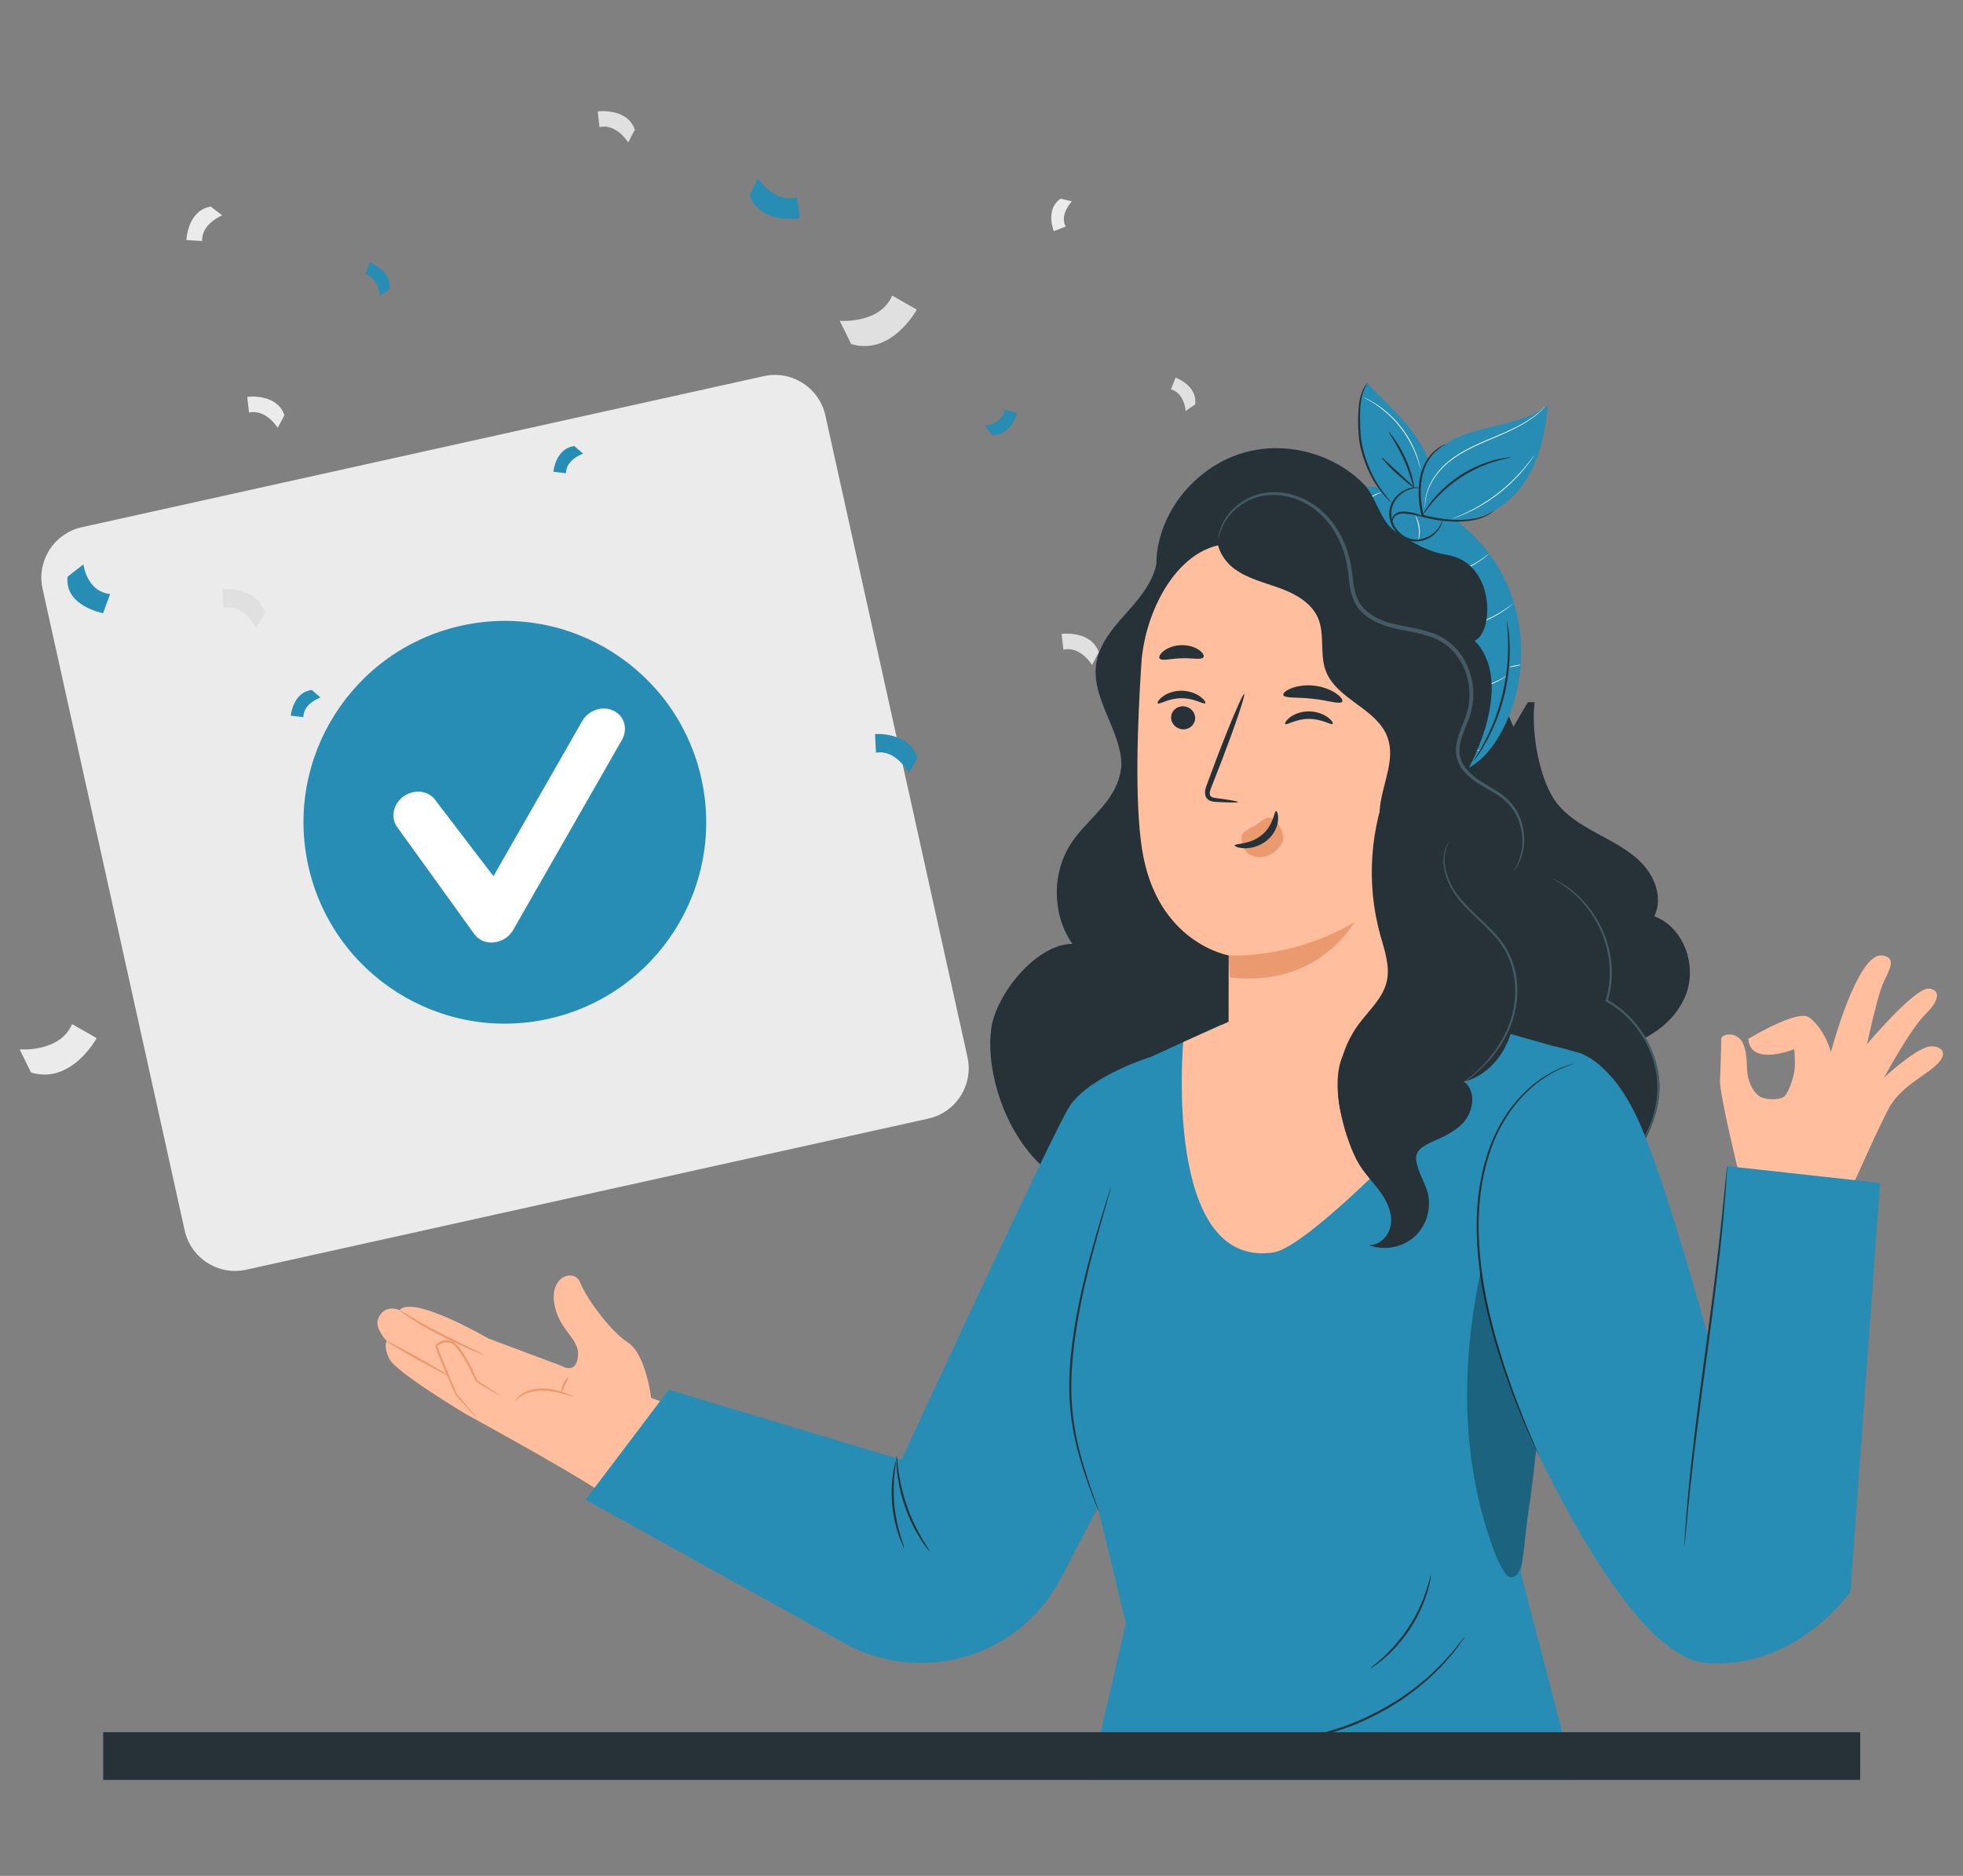 <svg width="1800" height="1720" viewBox="0 0 1800 1720" fill="none" xmlns="http://www.w3.org/2000/svg">
<rect x="0" y="0" width="1800" height="1720" fill="#808080" stroke="none"/>
<g clip-path="url(#clip0_119_6906)">
<path d="M700.313 344.897L75.064 483.397C49.515 489.056 33.391 514.356 39.05 539.906L169.355 1128.16C175.015 1153.71 200.315 1169.83 225.864 1164.17L851.113 1025.67C876.662 1020.01 892.786 994.713 887.127 969.164L756.822 380.911C751.163 355.361 725.863 339.237 700.313 344.897Z" fill="#EBEBEB"/>
<path d="M643.066 713.541C665.39 813.001 602.774 911.735 503.314 934.059C403.853 956.383 305.12 893.767 282.795 794.307C260.471 694.847 323.088 596.113 422.548 573.789C522.008 551.465 620.742 614.081 643.066 713.541Z" fill="#278DB4"/>
<path d="M451.984 864.188C444.557 864.607 437.74 861.255 434.083 855.313L363.469 757.276C357.756 748.021 361.336 735.49 371.429 729.282C381.523 723.073 394.32 725.511 400.033 734.766L452.479 803.362L533.834 661.181C539.585 651.126 552.421 646.822 562.476 651.583C572.531 656.344 576.035 668.38 570.284 678.435L470.571 852.647C466.838 859.198 459.83 863.578 452.289 864.111C452.175 864.111 452.06 864.111 451.946 864.111L451.984 864.188Z" fill="white"/>
<path d="M242.932 562.277C236.004 537.69 204 540.062 204 540.062L204.866 557.156C223.353 553.956 234.837 575.643 234.837 575.643L242.895 562.277H242.932Z" fill="#E0E0E0"/>
<path d="M780.467 315.43C817.555 326.65 840.635 283.877 840.635 283.877L818.082 271C807.05 297.206 770 294.156 770 294.156L780.467 315.392V315.43Z" fill="#E0E0E0"/>
<path d="M1007.53 597.998C1000.34 577.553 973.422 581.242 973.422 581.242L975.079 595.663C990.554 591.973 1001.4 609.707 1001.4 609.707L1007.53 597.96V597.998Z" fill="#E0E0E0"/>
<path d="M582.179 118.912C574.988 98.467 548.066 102.157 548.066 102.157L549.723 116.578C565.198 112.888 576.042 130.622 576.042 130.622L582.179 118.875V118.912Z" fill="#E0E0E0"/>
<path d="M260.818 380.632C253.626 360.187 226.705 363.877 226.705 363.877L228.362 378.298C243.837 374.608 254.681 392.342 254.681 392.342L260.818 380.595V380.632Z" fill="#EBEBEB"/>
<path d="M193.307 189.397C171.921 192.899 170.904 220.084 170.904 220.084L185.4 220.987C184.459 205.098 203.812 197.492 203.812 197.492L193.307 189.435V189.397Z" fill="#EBEBEB"/>
<path d="M28.467 983.392C65.555 994.612 88.635 951.839 88.635 951.839L66.082 939C55.05 965.206 18 962.156 18 962.156L28.467 983.392Z" fill="#EBEBEB"/>
<path d="M1095.87 370.767C1098.39 353.598 1077.91 346.218 1077.91 346.218L1073.73 357.062C1086.08 360.187 1087.21 376.829 1087.21 376.829L1095.9 370.767H1095.87Z" fill="#E0E0E0"/>
<path d="M972.594 182.13C958.135 191.732 966.306 211.913 966.306 211.913L977.187 207.809C971.276 196.513 982.91 184.615 982.91 184.615L972.594 182.168V182.13Z" fill="#EBEBEB"/>
<path d="M1603.12 952.53C1603.12 952.53 1648.83 924.742 1659.11 932.913C1673.98 944.698 1678.91 964.616 1678.91 964.616C1678.91 964.616 1703.05 872.557 1726.09 876.058C1739.3 878.054 1732.83 888.371 1726.88 901.285C1721.38 913.296 1712.01 957.312 1712.01 957.312C1712.01 957.312 1755.68 905.502 1768.52 906.444C1778.46 907.159 1779.89 915.894 1765.59 929.901C1751.32 943.907 1727.59 988.036 1727.59 988.036C1727.59 988.036 1758.21 959.533 1770.82 959.345C1780.91 959.232 1787.42 966.235 1774.36 977.531C1761.33 988.864 1741.56 997.336 1731.06 1017.86C1718.07 1043.12 1690.39 1106.04 1690.39 1106.04L1593.52 1071.74C1593.52 1071.74 1577.74 1007.46 1577.14 991.876C1577.14 991.876 1578.45 958.893 1578.27 953.019C1578.08 947.146 1593.67 945.639 1598.37 956.935C1603.12 968.193 1600.97 980.053 1602.89 987.546C1604.81 995.039 1608.24 1002 1613.7 1005.36C1619.19 1008.71 1633.13 1008.93 1636.7 1004.79C1640.28 1000.65 1644.57 988.563 1645.51 981.145C1646.45 973.728 1645.25 961.98 1645.25 961.98C1645.25 961.98 1605.04 978.321 1603.08 952.53H1603.12Z" fill="#FFBE9D"/>
<path d="M514.82 1252.32L447.498 1227.09C447.498 1227.09 378.971 1186.95 366.283 1201.22C366.283 1201.22 352.728 1194.75 346.703 1209.2C343.202 1217.56 354.723 1229.72 354.723 1229.72C354.723 1229.72 351.146 1233.34 356.832 1245.65C362.517 1257.96 427.542 1296.75 427.542 1296.75C427.542 1296.75 512.109 1342.87 546.297 1364.93L605.298 1284.7L597.09 1281.65C597.09 1281.65 592.233 1241.66 575.854 1231C558.045 1219.41 536.545 1188.01 531.839 1175.69C527.132 1163.38 504.39 1169.07 508.193 1194.6C511.959 1220.12 531.839 1226.75 529.956 1243.77C528.074 1260.79 514.82 1252.28 514.82 1252.28V1252.32Z" fill="#FFBE9D"/>
<path d="M411.653 1261.65C411.389 1262.14 398.286 1255.29 382.359 1246.37C366.433 1237.44 353.781 1229.84 354.045 1229.39C354.309 1228.9 367.412 1235.75 383.338 1244.67C399.228 1253.6 411.916 1261.2 411.653 1261.65Z" fill="#EB996E"/>
<path d="M444.485 1242.75C444.372 1242.98 439.778 1241.13 432.399 1237.93C425.056 1234.73 414.928 1230.14 404.009 1224.57C393.09 1218.99 383.489 1213.38 376.749 1208.98C373.398 1206.76 370.724 1204.91 368.955 1203.52C367.148 1202.16 366.206 1201.33 366.282 1201.22C366.47 1200.96 370.612 1203.71 377.464 1207.77C384.355 1211.84 394.031 1217.22 404.875 1222.8C415.756 1228.37 425.734 1233.15 432.926 1236.65C440.117 1240.15 444.523 1242.49 444.41 1242.71L444.485 1242.75Z" fill="#EB996E"/>
<path d="M458.644 1279.84C458.644 1279.84 456.46 1278.79 452.695 1276.6C448.666 1274.19 443.319 1270.99 436.843 1267.11L436.655 1267L436.542 1266.77C433.568 1260.34 429.878 1252.81 425.133 1244.9C422.724 1241.02 420.088 1236.84 416.586 1233.57C413.085 1230.33 407.512 1229.76 403.333 1232.59C402.429 1233.11 401.337 1234.17 401.224 1234.51C401.337 1234.66 401.3 1234.69 401.375 1234.96L401.639 1235.79C401.789 1236.35 402.015 1236.92 402.241 1237.48C403.069 1239.74 403.935 1241.92 404.801 1244.11C406.571 1248.44 408.303 1252.65 409.96 1256.68C413.311 1264.67 416.361 1272.01 419.071 1278.41L418.959 1278.22C424.493 1284.7 429.049 1290.04 432.476 1294.07C433.906 1295.8 435.111 1297.27 436.09 1298.48C436.881 1299.49 437.295 1300.06 437.257 1300.1C437.22 1300.13 436.693 1299.68 435.789 1298.74C434.735 1297.61 433.417 1296.26 431.873 1294.6C428.334 1290.68 423.59 1285.49 417.829 1279.16L417.754 1279.09V1278.97C414.892 1272.69 411.692 1265.42 408.265 1257.36C406.571 1253.33 404.839 1249.12 403.032 1244.79C402.166 1242.6 401.262 1240.38 400.434 1238.08C400.208 1237.52 400.02 1236.95 399.831 1236.35L399.53 1235.45C399.417 1235.11 399.342 1234.54 399.342 1234.09C399.681 1232.89 400.245 1232.66 400.697 1232.1C401.224 1231.64 401.752 1231.23 402.316 1230.89C404.726 1229.35 407.588 1228.56 410.412 1228.82C413.273 1229.01 415.833 1230.36 417.867 1232.1C421.745 1235.75 424.305 1239.93 426.753 1243.92C431.497 1251.98 435.074 1259.62 437.935 1266.17L437.672 1265.83C443.997 1269.94 449.231 1273.29 453.184 1275.85C456.837 1278.26 458.794 1279.65 458.719 1279.76L458.644 1279.84Z" fill="#EB996E"/>
<path d="M526.116 1280.48C526.041 1280.74 522.878 1279.88 517.833 1278.45C512.787 1277.09 505.784 1275.13 497.952 1274.94C490.121 1274.76 483.117 1276.98 478.75 1279.65C474.344 1282.29 472.387 1285 472.123 1284.73C471.972 1284.66 473.554 1281.57 477.997 1278.48C482.364 1275.36 489.744 1272.8 497.952 1272.99C506.161 1273.21 513.277 1275.43 518.209 1277.13C523.179 1278.9 526.154 1280.25 526.078 1280.48H526.116Z" fill="#EB996E"/>
<path d="M521.07 1262.71C521.522 1263.05 519.828 1265.95 518.209 1269.71C516.552 1273.44 515.535 1276.64 515.008 1276.53C514.481 1276.45 514.669 1272.87 516.439 1268.92C518.171 1264.93 520.694 1262.41 521.07 1262.71Z" fill="#EB996E"/>
<path d="M909.001 942.703C913.632 911 950.569 865.478 983.289 865.441C964.538 838.294 964.274 800.077 982.573 772.628C995.187 753.765 1015.52 739.871 1024.14 718.936C1033.89 695.253 1026.4 668.52 1027.34 642.992C1028.7 605.641 1048.13 571.528 1067.06 539.072C1084.38 509.365 1105.55 476.796 1139.62 469.491C1161.19 464.86 1183.56 471.675 1203.82 480.297C1300.77 521.602 1376.15 608.616 1402.02 709.072C1408.19 733.131 1412.37 759.149 1429.13 777.711C1446.86 797.403 1477.96 808.059 1483.31 833.813C1487.11 852.263 1475.29 870.825 1477.06 889.613C1478.56 905.314 1507.97 951.137 1514.79 965.445C1526.46 990.107 1522.24 1016.73 1510.34 1041.31C1498.44 1065.86 1468.13 1089.81 1441.25 1096.47L1140.79 996.357C1112.51 1012.43 1084.35 1074.71 1051.89 1078.51C1019.43 1082.35 979.825 1096.47 948.611 1062.29C915.891 1026.48 904.332 974.293 909.001 942.59V942.703Z" fill="#263238"/>
<path d="M1407.21 643.858C1403.86 669.01 1410.75 710.577 1424.5 732.039C1433.72 746.46 1449.12 755.835 1464.29 764.081C1479.47 772.327 1495.39 780.234 1506.88 792.998C1518.4 805.724 1524.57 824.852 1516.86 840.101C1543.93 850.191 1556.05 884.681 1546.15 911.338C1536.21 937.996 1508.99 955.956 1480.56 961.265L1356.65 923.99L1329.42 765.851L1400.96 643.858" fill="#263238"/>
<path d="M1422.43 805.085C1422.43 805.085 1423.29 805.386 1424.84 806.139C1426.38 806.967 1428.79 807.871 1431.61 809.64C1437.37 812.954 1445.28 818.715 1453.34 827.751C1457.44 832.194 1461.21 837.691 1464.9 843.829C1468.29 850.116 1471.75 857.044 1473.93 864.914C1478.75 880.389 1479.81 899.215 1474.27 917.702L1473.82 916.572C1480.94 920.564 1487.83 925.722 1494 931.897C1509.82 947.598 1518.85 968.005 1521.04 987.057C1523.15 1006.3 1518.55 1023.73 1512.15 1036.65C1505.71 1049.71 1497.73 1058.56 1491.78 1064.02C1488.77 1066.69 1486.32 1068.69 1484.55 1069.89C1482.82 1071.13 1481.88 1071.74 1481.84 1071.7C1481.8 1071.66 1482.63 1070.91 1484.29 1069.59C1485.98 1068.31 1488.32 1066.24 1491.22 1063.49C1496.94 1057.92 1504.66 1048.99 1510.83 1036.04C1516.97 1023.2 1521.34 1006.07 1519.15 987.245C1516.93 968.57 1508.05 948.614 1492.53 933.252C1486.51 927.228 1479.77 922.145 1472.8 918.229L1472.13 917.853L1472.35 917.1C1477.81 899.064 1476.87 880.652 1472.24 865.403C1470.13 857.685 1466.82 850.794 1463.54 844.582C1459.96 838.52 1456.31 833.06 1452.32 828.617C1444.53 819.581 1436.81 813.745 1431.2 810.243C1428.49 808.398 1426.12 807.381 1424.65 806.44C1423.14 805.574 1422.35 805.122 1422.39 805.047L1422.43 805.085Z" fill="#455A64"/>
<path d="M1055.81 968.871C1055.81 968.871 1000.42 985.702 981.028 1013.94C967.285 1033.9 826.692 1338.39 826.692 1338.39L613.28 1274.23L536.959 1375.02L774.431 1506.66C818.446 1531.05 871.987 1530.83 915.815 1506.02C940.1 1492.27 959.905 1471.79 972.82 1447.05L1033.21 1331.39L1055.84 968.909L1055.81 968.871Z" fill="#278DB4"/>
<path d="M999.139 1632L1032.46 1488.36L1007.2 1384.06C990.969 1330.37 977 1242.87 994.696 1172.42L1053.73 969.812L1118.65 939.954L1267.15 914.426C1272.87 916.347 1422.42 958.592 1422.42 958.592C1443.13 963.412 1451.45 966.687 1451.45 966.687L1468.62 1077.61L1417.04 1260.41L1394.6 1442.57L1443.92 1632.04H999.177L999.139 1632Z" fill="#278DB4"/>
<path d="M1084.99 955.467L1128.06 936.189L1322.16 938.9L1368.05 965.558C1368.05 965.558 1207.69 1142.52 1167.44 1148.4C1066.24 1163.12 1084.99 955.504 1084.99 955.504V955.467Z" fill="#FFBE9D"/>
<path d="M1447.24 965.144C1447.24 965.144 1476.3 971.695 1501.23 1024.86C1526.15 1078.02 1566.44 1226 1566.44 1226L1583.65 1069.18L1723.98 1084.61L1696.83 1459.37C1696.83 1459.37 1647.17 1531.39 1564.11 1524.73C1481.05 1518.06 1375.58 1255.52 1375.58 1255.52L1447.24 965.144Z" fill="#278DB4"/>
<path d="M1544.53 1417.46C1544.53 1417.46 1544.49 1417.16 1544.53 1416.55C1544.53 1415.84 1544.6 1414.97 1544.64 1413.88C1544.79 1411.4 1544.98 1407.97 1545.24 1403.68C1545.77 1394.83 1546.83 1382.03 1548.29 1366.21C1551.23 1334.62 1556.58 1291.1 1563.13 1243.17C1569.68 1195.2 1575.25 1151.75 1578.53 1120.23C1580.18 1104.46 1581.43 1091.69 1582.22 1082.88C1582.63 1078.59 1582.97 1075.2 1583.2 1072.72C1583.31 1071.66 1583.42 1070.8 1583.5 1070.08C1583.57 1069.48 1583.65 1069.18 1583.69 1069.18C1583.69 1069.18 1583.72 1069.48 1583.69 1070.08C1583.69 1070.8 1583.61 1071.66 1583.57 1072.75C1583.42 1075.24 1583.23 1078.66 1582.97 1082.96C1582.44 1091.81 1581.39 1104.61 1579.92 1120.42C1576.98 1152.01 1571.64 1195.54 1565.09 1243.51C1558.54 1291.44 1552.96 1334.89 1549.69 1366.44C1548.03 1382.22 1546.79 1394.98 1546 1403.83C1545.58 1408.12 1545.24 1411.51 1545.02 1413.99C1544.9 1415.05 1544.79 1415.91 1544.72 1416.63C1544.64 1417.23 1544.57 1417.53 1544.53 1417.53V1417.46Z" fill="#263238"/>
<path d="M829.139 1419.27C829.139 1419.27 828.461 1418.32 827.595 1416.48C826.691 1414.63 825.562 1411.89 824.319 1408.38C821.834 1401.46 819.274 1391.52 818.182 1380.3C817.128 1369.08 817.73 1358.83 818.822 1351.57C819.349 1347.92 819.951 1345.02 820.479 1343.02C821.006 1341.02 821.345 1339.93 821.458 1339.97C821.759 1340.05 820.93 1344.49 820.215 1351.76C819.5 1358.99 819.085 1369.08 820.14 1380.15C821.232 1391.18 823.528 1401 825.637 1407.97C827.745 1414.94 829.44 1419.15 829.139 1419.27Z" fill="#263238"/>
<path d="M852.747 1422.73C852.747 1422.73 851.768 1421.83 850.262 1419.94C848.756 1418.06 846.723 1415.24 844.389 1411.62C839.72 1404.43 834.11 1393.85 829.78 1381.46C825.487 1369.04 823.304 1357.25 822.513 1348.71C822.099 1344.41 821.91 1340.95 821.948 1338.54C821.948 1336.13 822.023 1334.81 822.136 1334.81C822.475 1334.81 822.701 1340.08 823.868 1348.52C825.036 1356.95 827.37 1368.51 831.625 1380.79C835.917 1393.02 841.264 1403.56 845.594 1410.87C849.924 1418.21 853.011 1422.5 852.747 1422.69V1422.73Z" fill="#263238"/>
<path d="M1018.87 1087.89C1018.87 1087.89 1018.68 1088.94 1018.15 1090.94C1017.55 1093.09 1016.76 1095.95 1015.74 1099.56C1013.56 1107.21 1010.55 1117.97 1006.78 1131.15C999.478 1157.85 989.35 1194.93 984.492 1236.92C982.083 1257.89 981.593 1278.07 983.664 1296.22C985.584 1314.4 989.613 1330.44 993.567 1343.7C997.52 1356.95 1001.29 1367.53 1003.88 1374.84C1005.13 1378.38 1006.1 1381.16 1006.86 1383.27C1007.54 1385.19 1007.84 1386.24 1007.76 1386.24C1007.69 1386.24 1007.27 1385.3 1006.48 1383.42C1005.65 1381.35 1004.56 1378.6 1003.17 1375.14C1000.38 1367.91 996.428 1357.4 992.249 1344.11C988.107 1330.86 983.928 1314.74 981.894 1296.44C979.673 1278.15 980.125 1257.78 982.572 1236.73C987.467 1194.56 997.859 1157.43 1005.5 1130.81C1009.38 1117.48 1012.73 1106.79 1015.07 1099.37C1016.23 1095.83 1017.14 1092.97 1017.81 1090.86C1018.45 1088.94 1018.83 1087.93 1018.91 1087.93L1018.87 1087.89Z" fill="#263238"/>
<path d="M1411.28 1334.81C1411.28 1334.81 1411.09 1334.51 1410.75 1333.91C1410.41 1333.19 1409.96 1332.25 1409.43 1331.12C1408.27 1328.52 1406.61 1324.91 1404.54 1320.35C1402.47 1315.65 1399.79 1309.92 1396.97 1303.22C1394.26 1296.41 1391.17 1288.69 1387.75 1280.18C1384.43 1271.59 1381.23 1262.03 1377.58 1251.86C1376 1246.71 1374.34 1241.36 1372.61 1235.86C1371.78 1233.11 1370.91 1230.33 1370.05 1227.47C1369.26 1224.6 1368.54 1221.7 1367.75 1218.77C1361.43 1195.27 1356.08 1168.92 1354.5 1140.79C1352.77 1112.74 1355.44 1085.59 1362.59 1062.25C1369.3 1038.72 1381.08 1019.4 1393.66 1005.92C1406.23 992.291 1419.3 984.421 1428.67 980.242C1433.42 978.171 1437.18 976.816 1439.78 976.138C1440.99 975.799 1441.96 975.535 1442.75 975.31C1443.43 975.121 1443.77 975.046 1443.77 975.084C1443.77 975.084 1443.43 975.272 1442.79 975.498C1442.04 975.761 1441.06 976.1 1439.89 976.514C1437.33 977.305 1433.61 978.811 1428.97 980.957C1419.79 985.325 1406.95 993.307 1394.64 1006.9C1382.32 1020.38 1370.8 1039.47 1364.25 1062.81C1357.25 1086.01 1354.65 1112.85 1356.38 1140.75C1357.96 1168.69 1363.23 1194.97 1369.45 1218.39C1370.2 1221.33 1370.95 1224.23 1371.71 1227.09C1372.57 1229.91 1373.4 1232.7 1374.23 1235.45C1375.88 1240.95 1377.5 1246.29 1379.09 1251.45C1382.66 1261.62 1385.75 1271.18 1388.99 1279.8C1392.3 1288.35 1395.28 1296.11 1397.91 1302.92C1400.62 1309.7 1403.18 1315.42 1405.14 1320.17C1407.06 1324.8 1408.6 1328.45 1409.7 1331.08C1410.15 1332.25 1410.52 1333.19 1410.83 1333.95C1411.09 1334.59 1411.16 1334.92 1411.16 1334.96L1411.28 1334.81Z" fill="#263238"/>
<g opacity="0.3">
<path d="M1357.81 1165.08C1339.48 1251.86 1339.21 1341.14 1370.8 1424.01C1372.65 1428.83 1379.88 1445.92 1385.04 1446.15C1391.55 1446.49 1394.64 1438.36 1395.77 1431.92C1398.1 1418.7 1399.49 1396.98 1401.83 1383.76C1404.73 1367.23 1408.68 1328.94 1408.68 1328.94C1408.68 1328.94 1393.51 1294.22 1386.84 1275.59C1374.45 1241.02 1363.99 1208.04 1358.23 1167.79" fill="black"/>
</g>
<path d="M1342.83 1501.27C1342.83 1501.27 1342.37 1502.1 1341.36 1503.53C1340.23 1505.11 1338.72 1507.22 1336.84 1509.82C1335.82 1511.21 1334.73 1512.72 1333.53 1514.34C1332.25 1515.96 1330.74 1517.58 1329.2 1519.38C1326.03 1522.96 1322.64 1527.25 1318.2 1531.32C1316.06 1533.43 1313.8 1535.65 1311.46 1537.91C1309.09 1540.17 1306.38 1542.28 1303.71 1544.57C1298.43 1549.32 1292.18 1553.57 1285.71 1558.24C1272.45 1567.01 1257.06 1575.48 1239.96 1582.26C1222.79 1588.81 1205.7 1593.03 1190 1595.52C1182.09 1596.46 1174.6 1597.55 1167.52 1597.62C1163.98 1597.74 1160.59 1598.04 1157.28 1597.96C1154 1597.85 1150.84 1597.77 1147.83 1597.66C1141.8 1597.66 1136.42 1596.8 1131.67 1596.31C1129.3 1596 1127.08 1595.82 1125.08 1595.52C1123.09 1595.1 1121.28 1594.76 1119.59 1594.42C1116.46 1593.78 1113.94 1593.26 1112.02 1592.84C1110.29 1592.47 1109.38 1592.24 1109.42 1592.16C1109.42 1592.09 1110.36 1592.16 1112.09 1592.47C1114.01 1592.77 1116.57 1593.18 1119.7 1593.67C1121.36 1593.93 1123.2 1594.27 1125.2 1594.57C1127.23 1594.84 1129.41 1594.99 1131.79 1595.21C1136.53 1595.59 1141.88 1596.38 1147.86 1596.27C1150.84 1596.31 1154 1596.38 1157.24 1596.46C1160.52 1596.46 1163.87 1596.16 1167.41 1596C1174.45 1595.85 1181.86 1594.69 1189.7 1593.71C1205.28 1591.11 1222.19 1586.89 1239.21 1580.38C1256.15 1573.64 1271.44 1565.32 1284.65 1556.66C1291.09 1552.06 1297.34 1547.89 1302.61 1543.25C1305.29 1541 1308.04 1538.96 1310.41 1536.7C1312.78 1534.44 1315.04 1532.3 1317.19 1530.23C1321.67 1526.24 1325.09 1522.02 1328.29 1518.55C1329.87 1516.78 1331.42 1515.2 1332.7 1513.62C1333.94 1512.04 1335.07 1510.57 1336.12 1509.22C1338.12 1506.73 1339.7 1504.7 1340.91 1503.15C1342.04 1501.8 1342.64 1501.08 1342.68 1501.12L1342.83 1501.27Z" fill="#263238"/>
<path d="M1312.18 1443.85C1312.18 1443.85 1312.14 1445.32 1311.69 1447.96C1311.27 1450.59 1310.41 1454.36 1309.05 1458.95C1306.42 1468.1 1301.41 1480.45 1293.46 1492.72C1285.48 1505 1276.26 1514.6 1268.99 1520.78C1265.34 1523.86 1262.29 1526.2 1260.03 1527.67C1257.81 1529.13 1256.57 1529.93 1256.49 1529.81C1256.3 1529.51 1261.08 1526.12 1268.05 1519.76C1275.01 1513.4 1283.94 1503.76 1291.81 1491.71C1299.64 1479.62 1304.76 1467.54 1307.73 1458.57C1310.71 1449.61 1311.84 1443.81 1312.18 1443.89V1443.85Z" fill="#263238"/>
<path d="M1243.84 445.582C1296.36 445.959 1347.76 475.591 1374.38 520.924C1400.96 566.257 1401.79 625.559 1376.49 671.608C1367.87 687.309 1355.44 702.181 1338.38 707.641C1344.18 617.615 1308.3 525.706 1243.01 463.429" fill="#278DB4"/>
<path d="M1305.33 459.175C1297.53 442.947 1305.89 422.652 1319.79 411.244C1333.68 399.835 1351.83 395.204 1369.34 391.024C1386.84 386.845 1404.99 382.515 1419.19 371.483C1417.15 399.684 1410.11 428.714 1391.89 450.289C1373.63 471.901 1342 483.912 1315.94 472.955" fill="#278DB4"/>
<path d="M1323.4 477.775C1311.43 482.82 1297.12 479.657 1286.43 472.315C1275.73 464.973 1268.01 453.979 1261.73 442.608C1254.01 428.639 1247.91 413.54 1245.87 397.689C1243.84 381.837 1245.99 365.195 1253.82 351.264C1274.41 373.215 1297.12 391.664 1308.9 419.376C1315.83 435.642 1315 461.773 1307.55 477.812" fill="#278DB4"/>
<path d="M1381.8 569.081C1381.8 569.081 1382.29 570.926 1382.81 574.315C1383.12 576.009 1383.42 578.08 1383.6 580.527C1383.83 582.975 1384.17 585.723 1384.21 588.811C1384.55 594.948 1384.43 602.29 1383.83 610.423C1383.12 618.518 1381.8 627.404 1379.69 636.554C1377.47 645.703 1374.64 654.213 1371.63 661.743C1368.51 669.273 1365.31 675.862 1362.26 681.209C1360.83 683.92 1359.28 686.254 1358 688.325C1356.72 690.396 1355.52 692.128 1354.5 693.521C1352.5 696.308 1351.34 697.814 1351.22 697.738C1351.11 697.663 1352.05 696.006 1353.86 693.107C1354.76 691.676 1355.89 689.907 1357.06 687.76C1358.23 685.652 1359.7 683.28 1361.05 680.569C1363.95 675.185 1367 668.596 1369.97 661.103C1372.87 653.572 1375.62 645.138 1377.81 636.102C1379.91 627.028 1381.27 618.292 1382.06 610.273C1382.78 602.253 1383 594.986 1382.85 588.886C1382.85 585.836 1382.63 583.088 1382.55 580.64C1382.48 578.231 1382.29 576.122 1382.1 574.428C1381.8 571.039 1381.68 569.119 1381.84 569.119L1381.8 569.081Z" fill="#263238"/>
<path d="M1370.05 468.098C1370.05 468.098 1368.66 469.378 1365.87 471.412C1362.86 473.068 1358.38 475.478 1352.28 476.683C1340.15 479.432 1322.68 478.867 1304.2 473.934L1303.63 473.784L1303.52 473.219C1303.25 472.089 1302.99 470.885 1302.73 469.68C1300.73 459.89 1300.28 450.289 1301.49 441.666C1302.58 433.044 1305.55 425.551 1309.39 420.205C1313.08 414.67 1317.6 411.62 1320.57 409.549C1323.81 407.817 1325.58 406.914 1325.66 407.027C1325.73 407.139 1324.04 408.269 1321.03 410.189C1318.24 412.411 1313.99 415.574 1310.6 420.995C1307.06 426.267 1304.31 433.534 1303.33 441.93C1302.24 450.289 1302.77 459.739 1304.69 469.303C1304.95 470.508 1305.21 471.675 1305.48 472.805L1304.8 472.089C1322.91 476.946 1340.19 477.737 1352.05 475.403C1358.08 474.386 1362.48 472.24 1365.57 470.809C1368.39 469.002 1370.01 468.023 1370.12 468.136L1370.05 468.098Z" fill="#263238"/>
<path d="M1385.45 419.301C1385.49 419.677 1379.95 420.43 1371.29 422.991C1366.96 424.233 1361.95 426.078 1356.49 428.488C1351.11 430.973 1345.31 434.023 1339.55 437.75C1333.83 441.553 1328.75 445.62 1324.3 449.573C1319.93 453.602 1316.24 457.48 1313.38 460.944C1307.58 467.834 1304.65 472.616 1304.35 472.428C1304.23 472.353 1304.87 471.11 1306.19 468.926C1307.43 466.705 1309.54 463.655 1312.33 460.078C1315.12 456.463 1318.77 452.435 1323.1 448.255C1327.5 444.151 1332.66 439.934 1338.5 436.094C1344.33 432.291 1350.24 429.241 1355.78 426.831C1361.35 424.497 1366.51 422.765 1370.92 421.673C1375.32 420.543 1378.94 419.866 1381.5 419.602C1384.02 419.301 1385.41 419.188 1385.45 419.338V419.301Z" fill="#263238"/>
<path d="M1322.61 477.323C1322.61 477.323 1322.61 477.737 1322.46 478.453C1322.35 479.206 1322.01 480.222 1321.44 481.578C1320.35 484.213 1318.05 487.79 1313.99 490.991C1309.96 494.078 1304.01 496.789 1297.08 496.45C1290.12 496.224 1282.92 492.007 1278.44 485.493C1273.96 478.942 1272.64 470.734 1274.94 464.145C1277.13 457.556 1281.79 452.962 1286.16 450.326C1290.6 447.691 1294.78 446.862 1297.65 446.787C1299.08 446.787 1300.17 446.787 1300.92 446.975C1301.67 447.088 1302.05 447.164 1302.01 447.239C1302.01 447.427 1300.43 447.239 1297.68 447.54C1294.97 447.841 1291.02 448.858 1286.88 451.494C1282.85 454.129 1278.56 458.572 1276.67 464.672C1274.68 470.734 1275.92 478.264 1280.06 484.364C1284.24 490.426 1290.83 494.342 1297.19 494.643C1303.59 495.057 1309.24 492.685 1313.16 489.861C1317.11 486.962 1319.48 483.649 1320.76 481.239C1322.04 478.791 1322.42 477.285 1322.61 477.323Z" fill="#263238"/>
<path d="M1276.97 478.264C1276.97 478.264 1275.66 476.231 1277.46 473.294C1278.29 471.901 1279.87 470.508 1281.94 469.793C1283.98 469.04 1286.35 468.927 1288.68 469.077C1298.1 469.755 1304.91 473.407 1304.65 473.821C1304.42 474.349 1297.49 471.638 1288.53 470.997C1284.09 470.546 1280.25 471.713 1278.59 474.047C1276.86 476.231 1277.27 478.227 1276.97 478.227V478.264Z" fill="#263238"/>
<path d="M1253.82 351.264C1254.19 351.414 1249.68 356.761 1248.06 367.379C1247.19 372.612 1247.08 378.976 1247.15 386.054C1247.23 393.133 1247.57 400.927 1249.15 408.834C1252.73 424.648 1259.2 438.24 1265.23 446.938C1268.28 451.305 1270.99 454.732 1272.91 457.028C1274.83 459.325 1276 460.492 1275.92 460.605C1275.69 460.907 1270.57 456.464 1264.13 447.766C1257.66 439.068 1250.92 425.438 1247.27 409.248C1245.61 401.115 1245.35 393.17 1245.38 386.054C1245.38 378.938 1245.65 372.462 1246.7 367.115C1247.72 361.769 1249.45 357.627 1250.99 355.029C1252.54 352.393 1253.74 351.188 1253.82 351.264Z" fill="#263238"/>
<path d="M1273.32 395.919C1273.51 395.768 1275.66 398.14 1278.63 402.357C1281.61 406.574 1285.33 412.636 1288.65 419.79C1291.92 426.944 1294.07 433.797 1295.27 438.805C1296.48 443.812 1296.82 446.975 1296.55 447.05C1295.95 447.201 1293.39 434.738 1286.88 420.619C1280.44 406.499 1272.83 396.295 1273.36 395.919H1273.32Z" fill="#263238"/>
<path d="M1266.96 419.376C1267.34 419.037 1273.7 425.438 1282.02 432.893C1290.3 440.386 1296.93 446.598 1296.55 447.013C1296.21 447.389 1289.02 441.854 1280.7 434.324C1272.34 426.831 1266.54 419.715 1267 419.338L1266.96 419.376Z" fill="#263238"/>
<path d="M1365.49 507.746C1365.49 507.746 1365.31 507.934 1364.97 508.273C1364.44 508.725 1363.88 509.176 1363.31 509.666C1361.88 510.908 1359.7 512.527 1356.87 514.448C1351.3 518.251 1343.02 522.769 1333.15 526.007C1323.32 529.207 1313.95 530.487 1307.21 530.751C1303.82 530.902 1301.07 530.864 1299.19 530.751C1298.44 530.713 1297.72 530.638 1297.01 530.6C1296.52 530.563 1296.25 530.525 1296.25 530.487C1296.25 530.487 1296.52 530.45 1297.01 530.45C1297.68 530.45 1298.4 530.45 1299.19 530.45C1301.07 530.487 1303.78 530.45 1307.17 530.224C1313.87 529.847 1323.14 528.492 1332.89 525.291C1342.64 522.053 1350.89 517.686 1356.53 513.996C1359.36 512.151 1361.58 510.607 1363.08 509.44C1363.69 508.988 1364.29 508.574 1364.82 508.16C1365.23 507.859 1365.46 507.746 1365.46 507.746H1365.49Z" fill="#FAFAFA"/>
<path d="M1387.67 553.305C1387.67 553.305 1387.48 553.493 1387.11 553.832C1386.58 554.284 1386.01 554.735 1385.45 555.225C1383.98 556.43 1381.8 558.086 1379.01 559.969C1373.4 563.772 1365.19 568.366 1355.44 571.905C1345.69 575.406 1336.43 577.138 1329.69 577.779C1326.34 578.117 1323.59 578.268 1321.67 578.23C1320.91 578.23 1320.2 578.23 1319.48 578.23C1318.99 578.23 1318.73 578.23 1318.73 578.193C1318.73 578.193 1318.99 578.117 1319.48 578.08C1320.16 578.042 1320.88 578.004 1321.67 577.929C1323.55 577.854 1326.26 577.628 1329.61 577.214C1336.31 576.423 1345.5 574.653 1355.18 571.189C1364.85 567.688 1373.06 563.207 1378.71 559.517C1381.53 557.672 1383.79 556.129 1385.3 554.999C1385.9 554.547 1386.5 554.133 1387.07 553.719C1387.48 553.418 1387.71 553.305 1387.71 553.305H1387.67Z" fill="#FAFAFA"/>
<path d="M1381.53 619.761C1381.53 619.761 1381.01 620.213 1379.95 620.928C1378.9 621.643 1377.32 622.622 1375.32 623.714C1371.33 625.898 1365.49 628.459 1358.75 630.228C1351.98 631.998 1345.65 632.6 1341.1 632.638C1338.8 632.638 1336.95 632.638 1335.71 632.487C1334.43 632.374 1333.75 632.299 1333.75 632.261C1333.75 632.224 1334.47 632.186 1335.75 632.186C1337.03 632.186 1338.84 632.186 1341.13 632.073C1345.65 631.885 1351.9 631.207 1358.6 629.437C1365.31 627.668 1371.07 625.22 1375.1 623.187C1377.13 622.171 1378.75 621.267 1379.84 620.627C1380.93 619.987 1381.57 619.648 1381.61 619.723L1381.53 619.761Z" fill="#FAFAFA"/>
<path d="M1394.3 609.595C1394.34 609.821 1392.08 610.423 1389.21 610.988C1386.35 611.553 1384.02 611.816 1383.98 611.59C1383.94 611.364 1386.2 610.762 1389.06 610.197C1391.93 609.633 1394.26 609.369 1394.3 609.595Z" fill="#FAFAFA"/>
<path d="M1356.95 687.761C1356.95 687.949 1353.11 688.551 1348.36 688.175C1343.58 687.836 1339.85 686.706 1339.93 686.48C1339.97 686.254 1343.73 687.045 1348.44 687.384C1353.14 687.723 1356.95 687.497 1356.99 687.723L1356.95 687.761Z" fill="#FAFAFA"/>
<path d="M1285.48 490.84C1285.6 491.028 1283.34 492.459 1280.48 494.04C1277.61 495.622 1275.17 496.751 1275.09 496.563C1275.02 496.375 1277.24 494.944 1280.1 493.363C1282.96 491.781 1285.41 490.652 1285.48 490.84Z" fill="#FAFAFA"/>
<path d="M1266.77 451.343C1266.88 451.569 1261.35 453.225 1255.66 457.329C1249.94 461.358 1246.59 466.027 1246.36 465.839C1246.29 465.801 1247.04 464.559 1248.51 462.789C1250.01 461.019 1252.31 458.76 1255.17 456.689C1258.07 454.656 1260.97 453.225 1263.12 452.397C1265.3 451.569 1266.69 451.267 1266.73 451.38L1266.77 451.343Z" fill="#FAFAFA"/>
<path d="M1300.7 495.094C1300.43 495.094 1301.75 489.974 1300.88 483.686C1300.09 477.398 1297.53 472.804 1297.8 472.691C1297.87 472.654 1298.62 473.708 1299.49 475.666C1300.36 477.586 1301.26 480.372 1301.67 483.611C1302.09 486.811 1301.9 489.748 1301.56 491.819C1301.22 493.89 1300.77 495.132 1300.7 495.094Z" fill="#FAFAFA"/>
<path d="M1417.19 372.311C1417.19 372.311 1415.87 374.005 1413.05 376.716C1410.26 379.427 1405.89 383.004 1400.02 386.732C1394.15 390.459 1386.77 394.225 1378.37 397.915C1369.97 401.642 1360.6 405.294 1351.07 409.85C1341.58 414.444 1332.89 419.678 1326.11 425.777C1319.33 431.877 1314.44 438.654 1311.46 444.867C1308.49 451.079 1307.32 456.652 1306.98 460.492C1306.64 464.333 1306.91 466.479 1306.79 466.479C1306.79 466.479 1306.72 465.952 1306.68 464.935C1306.57 463.919 1306.61 462.413 1306.68 460.455C1306.91 456.577 1308 450.966 1310.97 444.603C1313.95 438.315 1318.8 431.387 1325.66 425.212C1332.47 419 1341.25 413.728 1350.77 409.097C1360.33 404.504 1369.75 400.851 1378.11 397.199C1386.5 393.547 1393.88 389.857 1399.76 386.205C1405.63 382.553 1410.04 379.051 1412.86 376.415C1414.29 375.097 1415.38 374.043 1416.06 373.328C1416.78 372.612 1417.19 372.236 1417.19 372.236V372.311Z" fill="#FAFAFA"/>
<path d="M1407.02 417.004C1407.02 417.004 1406.87 417.306 1406.53 417.87C1406.04 418.586 1405.56 419.376 1404.95 420.242C1403.6 422.313 1401.49 425.175 1398.74 428.601C1393.24 435.492 1384.85 444.415 1374.19 452.661C1363.54 460.907 1352.8 466.856 1344.78 470.47C1340.76 472.278 1337.48 473.633 1335.15 474.424C1334.17 474.763 1333.3 475.064 1332.47 475.365C1331.87 475.553 1331.53 475.666 1331.53 475.629C1331.53 475.629 1331.83 475.44 1332.43 475.215C1333.23 474.876 1334.09 474.537 1335.07 474.16C1337.37 473.257 1340.64 471.864 1344.6 469.981C1352.54 466.253 1363.16 460.267 1373.74 452.059C1384.32 443.813 1392.75 435.04 1398.33 428.262C1401.11 424.874 1403.3 422.087 1404.73 420.054C1405.33 419.226 1405.89 418.473 1406.42 417.795C1406.8 417.268 1407.02 417.004 1407.06 417.042L1407.02 417.004Z" fill="#FAFAFA"/>
<path d="M1249.86 364.065C1249.86 364.065 1254.49 365.835 1261.27 370.127C1268.05 374.382 1276.75 381.423 1284.35 390.987C1291.96 400.588 1296.82 410.679 1299.41 418.247C1302.01 425.815 1302.69 430.747 1302.69 430.747C1302.69 430.747 1302.58 430.446 1302.39 429.881C1302.16 429.091 1301.97 428.3 1301.71 427.396C1301.18 425.25 1300.24 422.163 1298.85 418.435C1296.14 410.98 1291.24 401.04 1283.71 391.476C1276.14 381.988 1267.6 374.909 1260.93 370.579C1257.62 368.395 1254.83 366.776 1252.84 365.76C1252.01 365.308 1251.29 364.931 1250.58 364.555C1250.05 364.254 1249.79 364.103 1249.83 364.065H1249.86Z" fill="#FAFAFA"/>
<path d="M1061.04 505.675C1062.51 525.63 1049.33 543.44 1036.04 558.425C1022.75 573.411 1007.99 588.999 1005.13 608.804C1000.04 643.896 1034.42 676.502 1027.3 711.255C1023.5 729.893 1008.25 744.841 1005.54 763.667C1002.9 781.853 1012.66 799.662 1024.74 813.518C1036.83 827.374 1050.84 825.341 1061.53 840.289C1072.79 856.028 1090.94 872.218 1107.92 881.518C1146.43 902.603 1192.63 872.105 1211.23 866.608" fill="#263238"/>
<path d="M1352.24 587.455C1369.98 579.737 1371.37 516.105 1326.86 508.762C1309.02 505.826 1294.11 497.09 1279.08 487C1265.79 478.038 1261.84 455.334 1250.58 443.925C1222.98 415.912 1179.83 404.315 1141.92 414.67C1103.96 425.024 1072.71 456.915 1063.15 495.057C1056.67 520.849 1061.08 551.309 1081.41 568.441C1104.98 588.321 1139.96 583.916 1170.16 577.703C1200.35 571.528 1234.58 565.429 1259.81 583.163C1275.02 593.856 1283.75 611.289 1293.05 627.367C1302.35 643.482 1314.02 659.936 1331.61 665.998C1331.61 665.998 1345.01 697.475 1334.06 719.388C1323.14 741.302 1346.9 703.951 1346.9 703.951C1346.9 703.951 1390.27 626.839 1352.24 587.493" fill="#263238"/>
<path d="M1126.67 1033.93C1126.4 992.404 1126.67 875.795 1126.67 875.983C1126.67 875.983 1060.7 864.876 1047.22 778.728C1040.52 735.88 1042.82 665.696 1046.58 608.314C1049.97 556.656 1084.31 493.363 1135.78 498.935L1296.4 539.901C1312.03 541.595 1323.78 554.961 1323.44 570.662L1313.65 969.586L1126.67 1033.9V1033.93Z" fill="#FFBE9D"/>
<path d="M1073.88 657.526C1073.65 663.362 1078.44 668.37 1084.5 668.708C1090.56 669.047 1095.68 664.604 1095.91 658.768C1096.13 652.932 1091.35 647.924 1085.29 647.586C1079.19 647.247 1074.11 651.69 1073.88 657.526Z" fill="#263238"/>
<path d="M1061.68 644.874C1063.04 646.305 1071.43 640.13 1083.29 640.206C1095.15 640.093 1103.89 646.23 1105.17 644.762C1105.81 644.121 1104.42 641.523 1100.61 638.737C1096.89 635.989 1090.52 633.278 1083.1 633.315C1075.69 633.315 1069.47 636.064 1065.9 638.85C1062.25 641.636 1061 644.234 1061.68 644.912V644.874Z" fill="#263238"/>
<path d="M1178.52 663.813C1179.87 665.244 1188.27 659.069 1200.17 659.145C1212.03 659.032 1220.76 665.169 1222.04 663.701C1222.68 663.06 1221.29 660.462 1217.49 657.676C1213.76 654.928 1207.4 652.217 1199.98 652.254C1192.56 652.254 1186.35 655.003 1182.77 657.789C1179.12 660.575 1177.88 663.173 1178.55 663.851L1178.52 663.813Z" fill="#263238"/>
<path d="M1135.18 735.39C1135.25 734.712 1127.83 733.432 1115.9 731.851C1112.85 731.55 1109.99 730.91 1109.5 728.839C1108.78 726.655 1110.06 723.379 1111.53 719.84C1114.39 712.498 1117.41 704.817 1120.57 696.759C1133.11 663.889 1142.18 636.855 1140.86 636.365C1139.54 635.876 1128.29 662.119 1115.75 694.989C1112.74 703.085 1109.84 710.803 1107.09 718.221C1105.92 721.685 1103.96 725.563 1105.51 730.119C1106.34 732.378 1108.56 734.035 1110.48 734.562C1112.43 735.164 1114.13 735.202 1115.64 735.277C1127.68 735.955 1135.14 736.03 1135.21 735.352L1135.18 735.39Z" fill="#263238"/>
<path d="M1126.67 875.983C1126.67 875.983 1184.58 879.861 1242.07 845.485C1241.09 845.673 1210.33 905.352 1127.8 896.315L1126.67 875.983Z" fill="#EB996E"/>
<path d="M1138.6 769.691C1137.17 762.387 1145.8 760.015 1152.12 756.061C1158.45 752.145 1162.1 746.912 1168.01 751.43C1171.4 753.99 1173.81 757.718 1175.32 761.671C1176.33 764.345 1176.97 767.244 1176.48 770.068C1175.88 773.494 1173.73 776.469 1171.17 778.878C1167.6 782.267 1163.12 784.827 1158.26 785.618C1153.4 786.446 1148.17 785.392 1144.29 782.342C1140.41 779.292 1138.15 774.172 1138.98 769.315" fill="#EB996E"/>
<path d="M1170.12 743.674C1168.2 743.561 1168.12 756.438 1157.05 765.587C1146.02 774.737 1132.28 773.268 1132.17 775.076C1131.98 775.866 1135.22 777.598 1141.01 777.749C1146.7 777.975 1155.02 776.13 1161.8 770.557C1168.54 764.947 1171.47 757.492 1171.93 752.183C1172.42 746.799 1170.99 743.598 1170.12 743.674Z" fill="#263238"/>
<path d="M1176.75 637.269C1177.91 640.507 1189.77 639.001 1203.71 640.695C1217.67 642.126 1228.89 646.23 1230.78 643.331C1231.61 641.937 1229.65 638.888 1225.13 635.763C1220.65 632.637 1213.46 629.663 1205.1 628.684C1196.74 627.743 1189.06 629.06 1183.98 631.131C1178.85 633.165 1176.26 635.725 1176.78 637.269H1176.75Z" fill="#263238"/>
<path d="M1063.34 603.759C1065.41 606.47 1073.62 603.683 1083.44 603.57C1093.27 603.119 1101.63 605.415 1103.55 602.591C1104.38 601.236 1103.1 598.525 1099.45 595.965C1095.87 593.404 1089.88 591.333 1083.1 591.522C1076.33 591.71 1070.49 594.157 1067.03 596.906C1063.53 599.655 1062.4 602.441 1063.3 603.759H1063.34Z" fill="#263238"/>
<path d="M1332.81 827.977C1309.13 832.759 1307.02 820.71 1289.32 804.256C1271.63 787.802 1262.48 762.613 1265.53 738.666C1268.2 717.506 1279.61 696.006 1272.27 675.975C1262.59 649.506 1225.47 641.373 1215.64 614.979C1209.92 599.617 1215.04 581.657 1208.56 566.634C1202.46 552.477 1187.59 544.344 1173.09 539.11C1158.6 533.876 1143.08 530.262 1130.92 520.811C1118.76 511.36 1111.19 493.513 1119.02 480.26C1183.26 487.941 1246.59 503.341 1307.17 525.969C1321.22 531.203 1335.98 537.529 1344.3 550.029C1353.07 563.245 1352.66 580.339 1351.94 596.191C1348.33 673.49 1344.71 750.828 1341.13 828.128" fill="#263238"/>
<path d="M1387.71 799.06C1387.71 799.06 1388.09 798.722 1388.65 798.006C1389.18 797.215 1390.16 796.161 1391.02 794.58C1392.98 791.455 1395.31 786.447 1396.71 779.519C1398.1 772.666 1398.21 763.743 1395.31 754.104C1392.64 744.465 1385.9 734.148 1375.28 727.145C1365.08 719.953 1351.75 714.908 1343.32 703.462C1339.1 697.852 1337.33 690.585 1338.65 683.242C1339.82 675.863 1343.17 668.596 1346.14 660.915C1352.73 645.477 1352.81 626.2 1345.05 609.52C1341.13 601.199 1335.34 593.48 1327.58 587.832C1319.86 581.996 1310.45 578.984 1301.18 576.875C1291.85 574.729 1282.55 573.524 1273.92 570.926C1265.3 568.366 1257.09 564.488 1251.11 558.426C1244.97 552.439 1242.37 544.156 1241.2 535.835C1240.04 527.513 1239.4 518.853 1237.14 510.796C1232.92 494.643 1224.71 480.335 1213.91 470.056C1203.1 459.702 1189.85 453.791 1177.31 451.908C1164.73 449.95 1152.91 452.284 1144.02 456.953C1135.03 461.547 1128.78 467.872 1124.78 473.633C1120.79 479.469 1118.91 484.665 1118.04 488.242C1117.14 491.819 1117.22 493.777 1117.22 493.777C1117.78 494.003 1117.89 485.682 1125.99 474.499C1130.06 469.04 1136.27 463.091 1145 458.874C1153.63 454.581 1164.92 452.548 1176.93 454.581C1188.87 456.539 1201.52 462.375 1211.76 472.353C1222.04 482.293 1229.83 496.074 1233.79 511.699C1235.93 519.493 1236.46 527.739 1237.63 536.399C1238.76 544.909 1241.62 554.359 1248.47 561.061C1255.1 567.801 1263.91 571.868 1272.87 574.541C1281.91 577.289 1291.24 578.494 1300.39 580.603C1309.47 582.674 1318.32 585.535 1325.43 590.882C1332.62 596.116 1338.08 603.307 1341.77 611.101C1349.12 626.877 1349.19 644.875 1342.98 659.71C1340.15 667.278 1336.69 674.733 1335.45 682.791C1334.02 690.811 1336.16 699.32 1340.87 705.344C1350.28 717.694 1363.95 722.514 1373.85 729.404C1384.17 735.993 1390.53 745.557 1393.39 754.781C1396.37 763.969 1396.48 772.591 1395.35 779.331C1392.98 792.961 1387.26 798.91 1387.82 799.173L1387.71 799.06Z" fill="#455A64"/>
<path d="M1275.66 713.515C1256.15 758.396 1252.54 809.979 1265.6 857.12C1269.52 871.202 1274.86 885.811 1271.55 900.043C1267.94 915.443 1255.06 926.588 1245.68 939.314C1229.49 961.228 1223.21 990.145 1228.78 1016.8C1234.39 1043.46 1251.78 1067.41 1275.39 1080.96C1277.88 1066.8 1291.06 1057.17 1304.05 1050.99C1317.04 1044.82 1331.38 1040.26 1341.32 1029.87C1351.22 1019.44 1354.05 1000.35 1342.53 991.764C1375.66 983.104 1394.45 943.72 1387.48 910.172C1380.52 876.624 1353.22 850.116 1322.19 835.583" fill="#263238"/>
<path d="M1311.01 1047.87C1305.1 1051.1 1299.34 1054 1298.59 1060.74C1297.72 1068.61 1305.29 1082.47 1308 1089.92C1313.31 1104.49 1309.32 1122.04 1298.17 1132.85C1287.06 1143.69 1269.44 1147.19 1254.99 1141.51C1265.6 1142.33 1274.6 1131.98 1275.54 1121.36C1276.48 1110.78 1271.36 1100.54 1265.04 1091.99C1258.71 1083.45 1251.07 1075.84 1245.69 1066.65C1234.77 1047.94 1218.58 997.072 1231.04 968.57" fill="#263238"/>
<path d="M1341.13 993.082C1341.13 993.082 1341.81 992.441 1343.17 991.35C1344.56 990.295 1346.55 988.676 1349.08 986.568C1354.08 982.313 1361.2 975.875 1368.43 966.537C1375.58 957.274 1382.93 945 1386.77 929.939C1390.53 914.991 1390.8 897.182 1384.32 880.502C1381.08 872.181 1376.3 864.801 1370.69 858.513C1365.15 852.15 1359.13 846.577 1353.44 841.193C1347.76 835.809 1342.41 830.575 1338.01 825.116C1333.56 819.656 1330.21 813.971 1327.88 808.473C1323.06 797.441 1322.87 787.238 1324.57 780.799C1325.43 777.561 1326.49 775.189 1327.39 773.683C1328.29 772.177 1328.78 771.424 1328.86 771.461C1329.12 771.574 1326.82 774.624 1325.32 780.987C1323.89 787.35 1324.3 797.215 1329.16 807.946C1331.49 813.293 1334.88 818.828 1339.29 824.137C1343.69 829.446 1349.04 834.604 1354.72 839.95C1360.41 845.297 1366.51 850.87 1372.16 857.346C1377.88 863.747 1382.85 871.352 1386.16 879.899C1392.83 897.069 1392.45 915.292 1388.5 930.504C1384.47 945.866 1376.9 958.253 1369.48 967.516C1362.03 976.816 1354.72 983.179 1349.53 987.283C1346.93 989.316 1344.82 990.822 1343.35 991.801C1341.89 992.78 1341.13 993.27 1341.09 993.195L1341.13 993.082Z" fill="#455A64"/>
<path d="M841.301 695.253C834.373 670.667 802.369 673.039 802.369 673.039L803.235 690.133C821.722 686.932 833.206 708.62 833.206 708.62L841.264 695.253H841.301Z" fill="#278DB4"/>
<path d="M526.718 409.06C509.473 410.905 507.402 432.555 507.402 432.555L518.962 433.91C518.962 421.184 534.738 415.95 534.738 415.95L526.718 409.022V409.06Z" fill="#278DB4"/>
<path d="M687.418 179.457C697.961 206.265 733.542 200.053 733.542 200.053L730.643 180.963C710.273 186.611 694.949 163.568 694.949 163.568L687.381 179.457H687.418Z" fill="#278DB4"/>
<path d="M285.933 632.675C268.688 634.52 266.617 656.17 266.617 656.17L278.176 657.526C278.176 644.799 293.953 639.566 293.953 639.566L285.933 632.638V632.675Z" fill="#278DB4"/>
<path d="M357.057 265.191C359.58 248.021 339.097 240.642 339.097 240.642L334.918 251.485C347.268 254.611 348.397 271.253 348.397 271.253L357.095 265.191H357.057Z" fill="#278DB4"/>
<path d="M61.979 528.793C58.891 555.715 94.548 562.228 94.548 562.228L100.986 544.607C79.6 542.687 76.475 517.46 76.475 517.46L61.941 528.793H61.979Z" fill="#278DB4"/>
<path d="M909.791 398.856C927.111 399.835 932.683 378.787 932.683 378.787L921.501 375.549C919.468 388.125 903.014 390.685 903.014 390.685L909.791 398.818V398.856Z" fill="#278DB4"/>
<path d="M1705.75 1588.24H94.611V1632H1705.75V1588.24Z" fill="#263238"/>
</g>
<defs>
<clipPath id="clip0_119_6906">
<rect width="1763.66" height="1544" fill="white" transform="translate(18 88)"/>
</clipPath>
</defs>
</svg>
